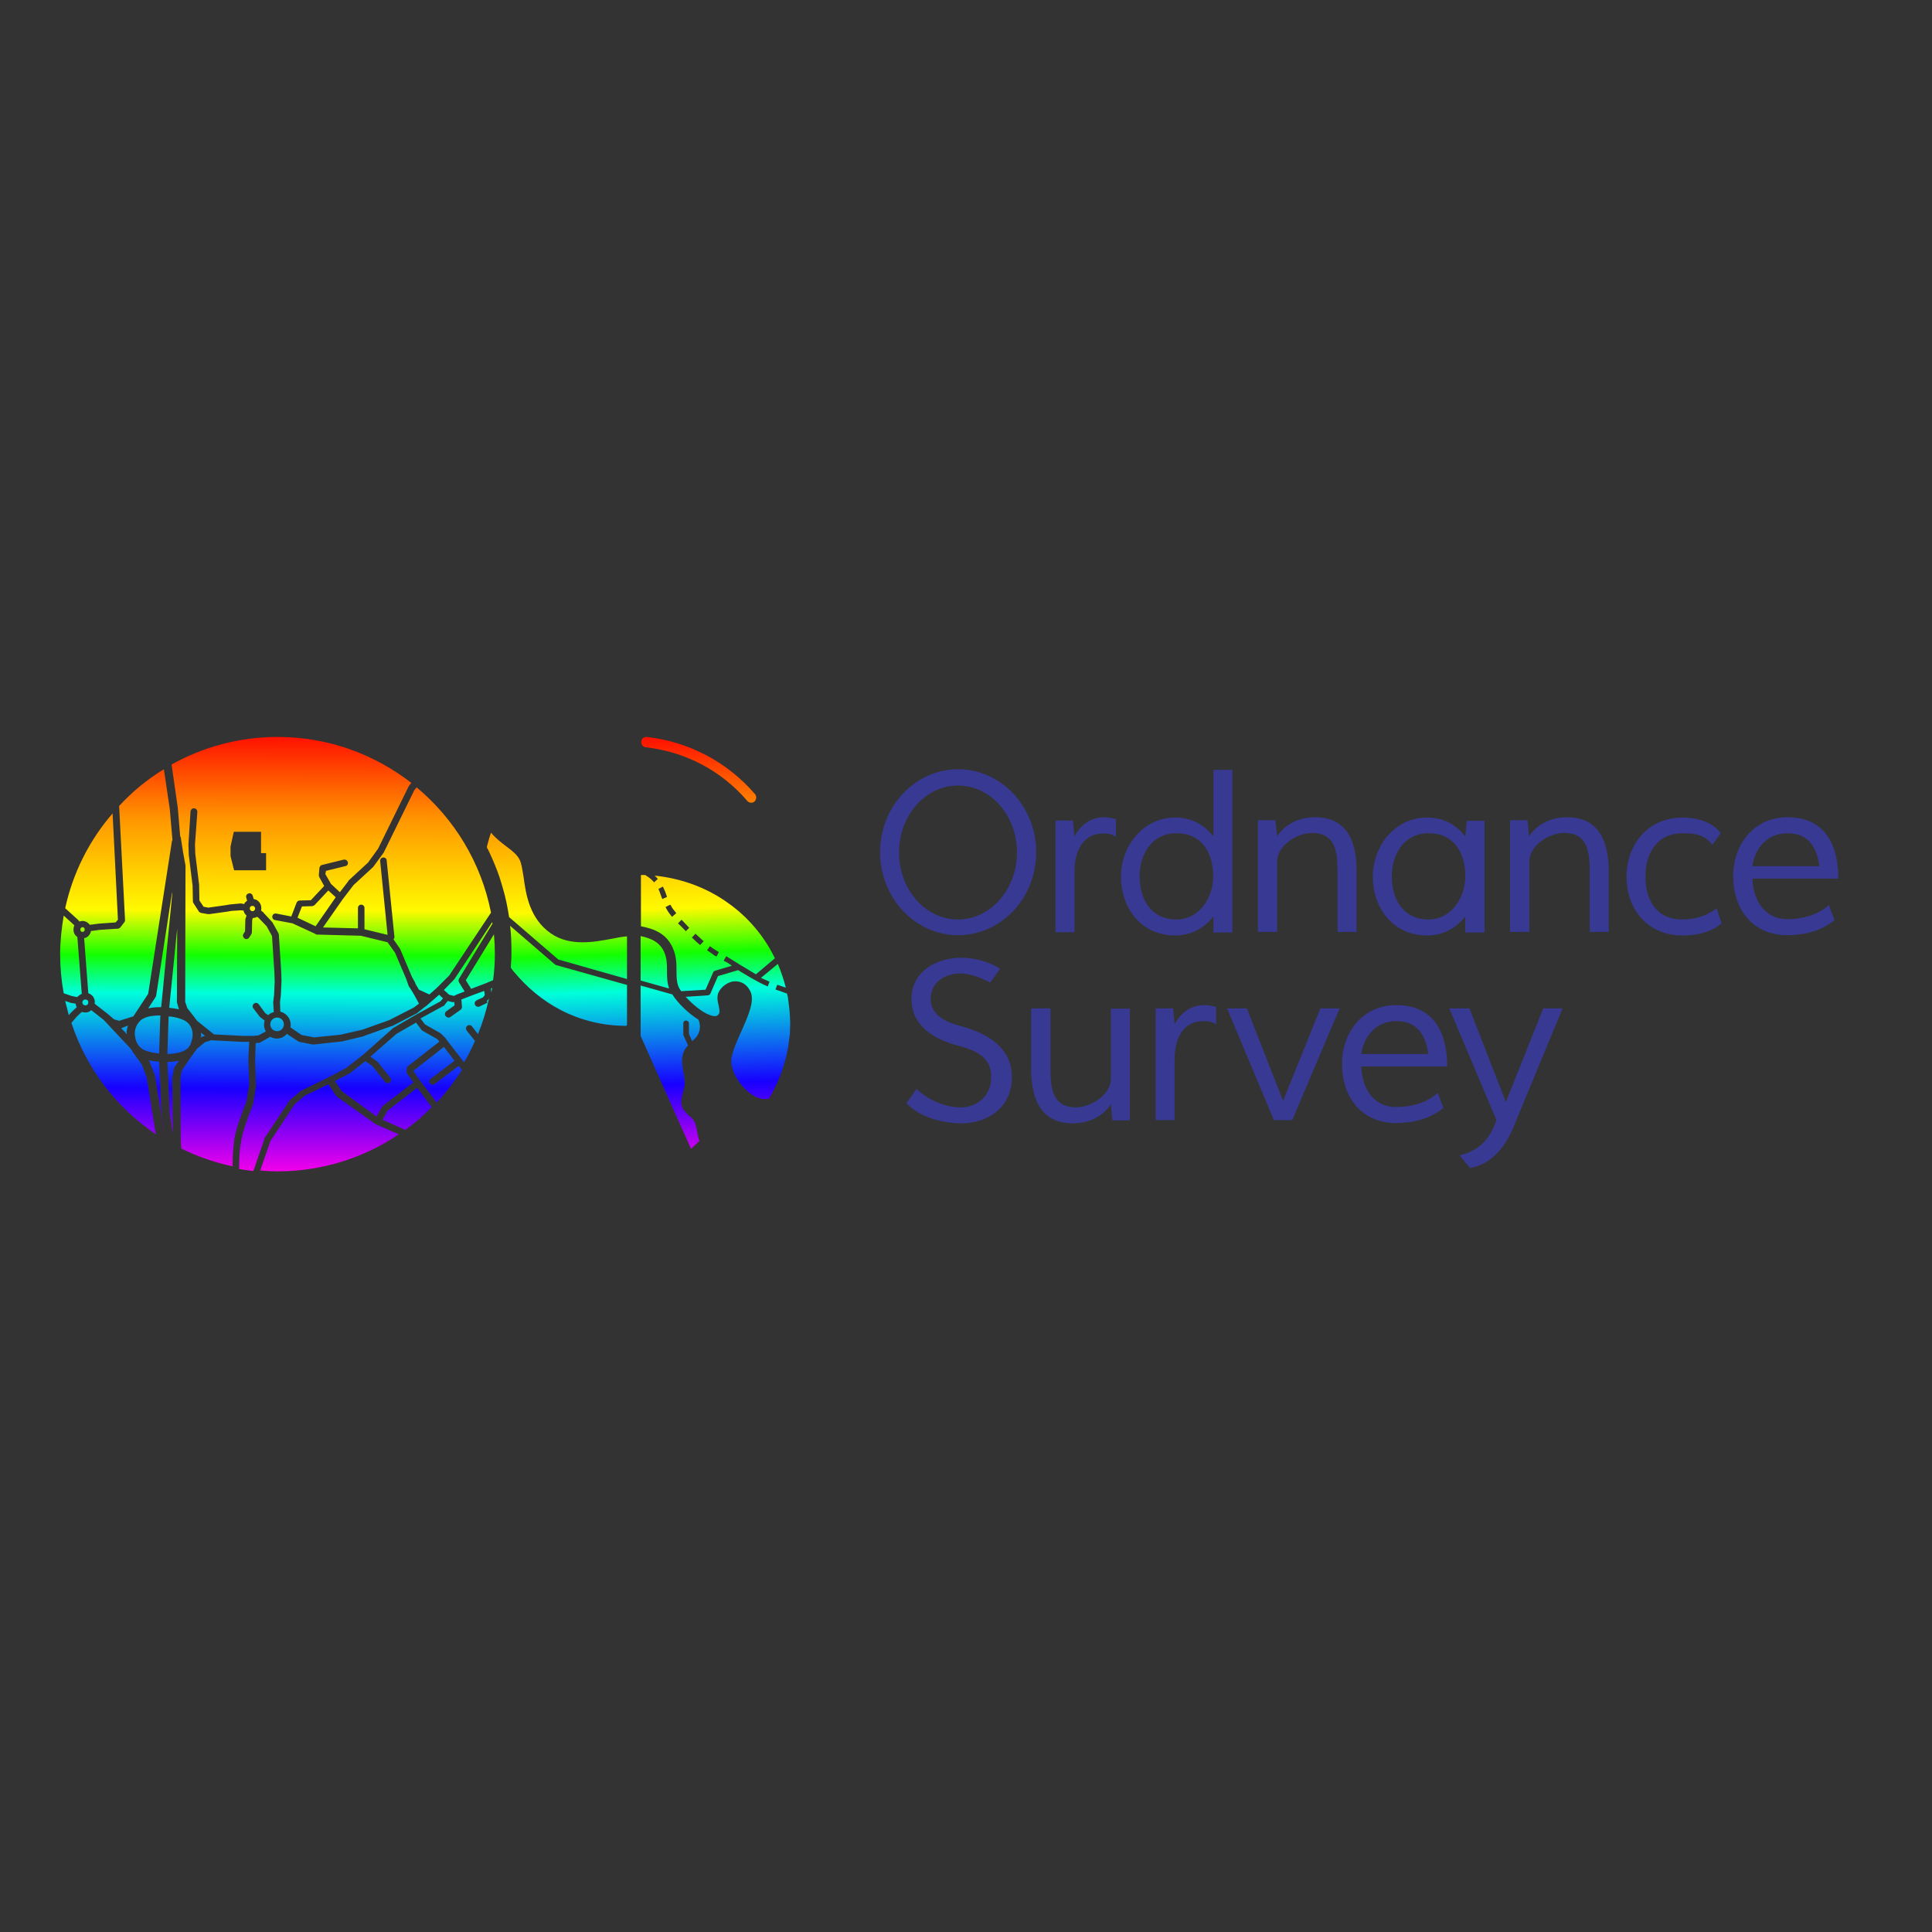 <?xml version="1.0" encoding="UTF-8" standalone="no"?>
<!-- Generator: Adobe Illustrator 19.2.1, SVG Export Plug-In . SVG Version: 6.00 Build 0)  -->

<svg
   version="1.1"
   id="layer"
   x="0px"
   y="0px"
   viewBox="0 0 652 652"
   style="enable-background:new 0 0 652 652;"
   xml:space="preserve"
   sodipodi:docname="os_logo_rainbow.svg"
   inkscape:version="1.1 (c68e22c387, 2021-05-23)"
   xmlns:inkscape="http://www.inkscape.org/namespaces/inkscape"
   xmlns:sodipodi="http://sodipodi.sourceforge.net/DTD/sodipodi-0.dtd"
   xmlns:xlink="http://www.w3.org/1999/xlink"
   xmlns="http://www.w3.org/2000/svg"
   xmlns:svg="http://www.w3.org/2000/svg"><rect x="0" y="0" width="652" height="652" fill="#333333" stroke="none"/><defs
   id="defs952"><linearGradient
     inkscape:collect="always"
     id="linearGradient5250"><stop
       style="stop-color:#ff0e00;stop-opacity:1"
       offset="0"
       id="stop5246" /><stop
       style="stop-color:#ff9500;stop-opacity:1"
       offset="0.19"
       id="stop5992" /><stop
       style="stop-color:#fffa00;stop-opacity:1"
       offset="0.398"
       id="stop6250" /><stop
       style="stop-color:#13ff00;stop-opacity:1"
       offset="0.5"
       id="stop6700" /><stop
       style="stop-color:#00ffdb;stop-opacity:1"
       offset="0.586"
       id="stop6894" /><stop
       style="stop-color:#1700ff;stop-opacity:1"
       offset="0.802"
       id="stop7024" /><stop
       style="stop-color:#ff00e9;stop-opacity:1"
       offset="1"
       id="stop5248" /></linearGradient><linearGradient
     inkscape:collect="always"
     xlink:href="#linearGradient5250"
     id="linearGradient5252"
     x1="93.143"
     y1="248.034"
     x2="92.727"
     y2="396.689"
     gradientUnits="userSpaceOnUse" /><linearGradient
     inkscape:collect="always"
     xlink:href="#linearGradient5250"
     id="linearGradient10050"
     x1="211.6"
     y1="248.7"
     x2="216.2"
     y2="395.2"
     gradientUnits="userSpaceOnUse" /></defs><sodipodi:namedview
   id="namedview950"
   pagecolor="#ffffff"
   bordercolor="#666666"
   borderopacity="1.0"
   inkscape:pageshadow="2"
   inkscape:pageopacity="0.0"
   inkscape:pagecheckerboard="0"
   showgrid="false"
   inkscape:zoom="0.85026337"
   inkscape:cx="412.22521"
   inkscape:cy="531.59999"
   inkscape:window-width="1920"
   inkscape:window-height="992"
   inkscape:window-x="-8"
   inkscape:window-y="-8"
   inkscape:window-maximized="1"
   inkscape:current-layer="layer" />
<style
   type="text/css"
   id="style889">
	.st0{fill:#D6005A;}
	.st1{fill:#373992;}
	.st2{fill-rule:evenodd;clip-rule:evenodd;fill:#373992;}
</style>













<g
   id="g10042"
   style="fill-opacity:1;fill:url(#linearGradient10050)"><path
     class="st0"
     d="M211.6,330.4V316c-1.4,0.1-3.2,0.4-5.1,0.8c-5.9,1.1-14.1,2.7-20.6-1.8c-7.2-5-8.4-13.1-9.2-19  c-0.3-1.7-0.5-3.3-0.9-4.7c-0.6-2.4-2.6-3.9-5.1-5.8c-1.6-1.2-3.4-2.6-5-4.5c-0.5,1.4-0.9,2.9-1.3,4.4c-0.2,0.6,0,0.8,0.3,1.3  c0.3,0.5,0.5,1.1,0.8,1.7c0.6,1.2,1.1,2.5,1.6,3.7c1,2.4,1.8,4.8,2.5,7.3c1,3.3,1.7,6.7,2.2,10.1l16.6,14.3L211.6,330.4z"
     id="path891"
     style="fill-opacity:1.0;fill:url(#linearGradient10050)" /><path
     class="st0"
     d="M182.4,260.4l0.1,0.2c0.5,0.9,1.1,2,1.6,3l0.1,0.2l-1.6,0.8l-0.1-0.2c-0.5-1-1-2-1.5-2.8l-0.1-0.2L182.4,260.4z   M185.4,266.5l0.1,0.2c0.4,1,0.8,2,1.2,3.1l0.1,0.2l-1.6,0.6l-0.1-0.2c-0.4-1.1-0.8-2.1-1.2-3.1l-0.1-0.2L185.4,266.5z M187.8,272.9  c0.3,0.9,0.8,2,1.2,3l0.1,0.2l-1.6,0.7l-0.1-0.2c-0.4-0.9-0.8-1.8-1.2-3.1l-0.1-0.2l1.6-0.6L187.8,272.9z M190.4,278.9  c0.3,0.4,0.5,0.9,0.8,1.3c0.3,0.5,0.6,1,1,1.4l0.1,0.2l-1.4,1l-0.1-0.2c-0.4-0.4-0.7-1-1-1.5c-0.3-0.5-0.6-1-0.9-1.4l-0.1-0.2  l1.5-0.8L190.4,278.9z M194.1,283.7l0.1,0.1c0.8,0.7,1.7,1.3,2.5,1.7l0.2,0.1l-0.8,1.6l-0.2-0.1c-1-0.5-2-1.2-2.9-2l-0.2-0.1  L194.1,283.7z M199.6,286.7l0.2,0.1c1,0.4,2.1,0.8,3.1,1.2l0.2,0.1l-0.6,1.6l-0.2-0.1c-1-0.4-2.1-0.8-3.1-1.2l-0.2-0.1L199.6,286.7z   M205.8,289l0.2,0.1c1,0.4,2,0.8,3,1.3l0.2,0.1l-0.7,1.6l-0.2-0.1l-3-1.2l-0.2-0.1L205.8,289z M168.2,275.3  c-0.4,0.8-0.8,1.6-1.2,2.4c1.7,2.2,3.7,3.8,5.6,5.3c2.7,2.1,5.3,4.1,6.2,7.5c0.1,0.4,0.2,0.8,0.2,1.2l3.2,1.8c1,0.6,1.8,1.1,2.8,1.3  c0.9,0.2,1.7,0.2,2.3-0.3c0.2-0.1,0.3-0.2,0.4-0.3c0.3-0.3,0.8-0.6,1.2-0.8c1.9-0.8,3.8,0.5,4.7,1.1l2.3,1.6  c0.6,0.4,1.3,0.9,1.8,1.7c1,1.7,0.6,3.9-1.1,6c-0.3,0.3-0.6,0.4-1,0.4c-0.3,0-0.6-0.1-0.8-0.3c-0.6-0.4-0.6-1.2-0.2-1.8  c0.7-0.9,1.4-2.2,0.9-3c-0.2-0.3-0.6-0.6-1.1-0.9l-2.3-1.6c-0.7-0.5-1.7-1.1-2.2-0.9c-0.1,0.1-0.3,0.3-0.6,0.5  c-0.2,0.2-0.4,0.3-0.7,0.5c-1.1,0.8-2.7,1-4.3,0.6c-1.3-0.3-2.4-1-3.4-1.6l-1.3-0.8c0,0.2,0.1,0.3,0.1,0.5c0.9,5.9,1.8,12.6,8,16.9  c5.4,3.7,12.5,2.4,18.2,1.3c2.2-0.4,4.1-0.8,5.7-0.8v-64.1c-9.3,0-18.5,2.7-26.3,7.7C178,261.2,172.3,267.7,168.2,275.3"
     id="path893"
     style="fill-opacity:1.0;fill:url(#linearGradient10050)" /><path
     class="st0"
     d="M211.5,346.1c0-0.1,0.1-0.2,0.1-0.3v-13.4l-23.9-6.7c-0.1-0.1-0.3-0.1-0.4-0.2l-15.2-13.1  c0,0.2,0.1,0.3,0.1,0.4c0.3,2.7,0.4,5.4,0.4,8.1c0,1.3,0,2.5-0.1,3.8c-0.1,0.7-0.1,1.2-0.1,1.9c0.3,0.4,0.6,0.9,1,1.3  c4.4,5.3,9.7,9.8,15.9,13c6.8,3.5,14.3,5.3,22,5.3L211.5,346.1z"
     id="path895"
     style="fill-opacity:1.0;fill:url(#linearGradient10050)" /><path
     class="st0"
     d="M209.4,391.4c-15.7,0-30.7-6.9-42.3-19.3c-0.5-0.6-1.1-0.7-1.5-0.7c-0.7,0-1.3,0.4-1.6,1  c-0.3,0.7-0.1,1.5,0.5,2.1c12.2,13.2,28.2,20.5,44.9,20.5c1.2,0,1.8-0.9,1.8-1.8C211.2,392.3,210.6,391.4,209.4,391.4"
     id="path897"
     style="fill-opacity:1.0;fill:url(#linearGradient10050)" /><path
     class="st0"
     d="M218,252.2c13.3,1.5,25.5,7.9,34.2,18.1c0.4,0.4,0.8,0.6,1.3,0.6c0.5,0,1-0.2,1.3-0.6c0.5-0.7,0.6-1.6,0-2.3  c-9.3-10.8-22.3-17.7-36.5-19.3c-1-0.1-1.9,0.7-1.9,1.7C216.4,251.4,217.1,252.1,218,252.2"
     id="path899"
     style="fill-opacity:1.0;fill:url(#linearGradient10050)" /><path
     class="st0"
     d="M237,386.9l-3.2,2.9l-1.4,2.7c2.3-0.8,4.5-1.7,6.7-2.8C238.3,388.9,237.5,387.9,237,386.9"
     id="path901"
     style="fill-opacity:1.0;fill:url(#linearGradient10050)" /><path
     class="st0"
     d="M224.1,321.2c-1.4-3.1-4.1-4.5-7.9-5.3v15l9.6,2.7c-0.7-2.1-0.7-4-0.7-5.9C225.1,325.5,225.1,323.4,224.1,321.2  "
     id="path903"
     style="fill-opacity:1.0;fill:url(#linearGradient10050)" /><path
     class="st0"
     d="M216.2,354.3v40.9c4.6,0,9.1-0.7,13.5-1.9l2.1-4L216.2,354.3z"
     id="path905"
     style="fill-opacity:1.0;fill:url(#linearGradient10050)" /><path
     class="st0"
     d="M239.7,335.4c-0.2,0.3-0.5,0.5-0.8,0.5l-7.5,0.5c2.2,2.4,5.3,5.1,8,6.1c1.5,0.6,2.1,0.4,2.3,0.4  c1.3-0.6,1.3-1.3,0.8-3.7c-0.3-1.1-0.5-2.3-0.3-3.4c0.4-2.1,2.8-4.2,5.2-4.6c2.4-0.3,4.5,0.8,5.7,3.1c1.8,3.2-0.5,8.3-2.9,13.7  c-1.7,3.8-3.5,7.8-3.4,10.3c0.1,3.4,2.6,7.7,6,10.4c2.2,1.8,4.5,2.5,6.4,2.1c0.1,0,0.2,0,0.3,0c0.1-0.2,0.2-0.4,0.3-0.5  c3.4-5.9,5.7-12.5,6.5-19.2c0,0.1-0.1,0.5,0,0c-0.1-0.1,0.2-1.4,0.2-1.6c0.1-0.7,0.1-1.3,0.1-2c0.1-1.4,0.1-2.8,0-4.2  c-0.1-2.2-0.4-4.5-0.7-6.7c-0.2-0.7-0.3-1.3-0.3-1.3l-0.6-0.2c-1.1-0.4-2.1-0.8-3.1-1.1l-0.2-0.1l0.6-1.6l0.2,0.1  c0.9,0.3,1.8,0.6,2.7,0.9c-0.7-2.7-1.6-5.4-2.7-8l-5.7,4.7c0.9,0.4,1.7,0.8,2.7,1.2l0.2,0.1l-0.6,1.6l-0.2-0.1  c-1.1-0.4-4.1-2-4.2-2.1l-1.6-0.9l-3.2-1.9l-0.8-0.5l-6.8,2L239.7,335.4z"
     id="path907"
     style="fill-opacity:1.0;fill:url(#linearGradient10050)" /><path
     class="st0"
     d="M235.9,374.2c-0.1-0.2-0.2-0.3-0.2-0.5l-0.9-15.3l-2-4.2c-0.3,0.4-0.6,0.7-0.8,1.1c-1,1.8-0.6,4-0.2,6.2  c0.3,1.7,0.6,3.4,0.4,5.1c-0.1,0.8-0.3,1.6-0.5,2.3c-0.4,1.6-0.8,3-0.3,4.3c0.4,0.9,1.1,1.5,1.8,2.2c0.6,0.6,1.2,1.1,1.7,1.8  c1,1.3,1.2,2.9,1.5,4.5c0.1,0.8,0.3,1.5,0.5,2.2c0,0.1,0.1,0.2,0.1,0.3l3.6-3.3L235.9,374.2z"
     id="path909"
     style="fill-opacity:1.0;fill:url(#linearGradient10050)" /><path
     class="st0"
     d="M235.8,384.3c-0.2-0.8-0.4-1.6-0.5-2.3c-0.3-1.5-0.5-2.9-1.3-4c-0.4-0.6-1-1.1-1.5-1.5  c-0.8-0.8-1.7-1.6-2.2-2.7c-0.7-1.7-0.3-3.4,0.2-5.1c0.2-0.8,0.4-1.5,0.5-2.2c0.2-1.5-0.1-3.1-0.4-4.8c-0.4-2.4-0.8-4.8,0.3-7.1  c0.3-0.7,0.8-1.2,1.3-1.8l-1.5-3.3c-0.1-0.1-0.1-0.2-0.1-0.4v-3.8c0-0.5,0.4-0.9,0.9-0.9s1,0.4,1,0.9v3.6l1.1,2.5  c0.7-0.7,1.5-1.4,1.9-2.2c0.9-1.5,0.9-3.5,0.2-5.1c-3.4-2.1-6.9-5.5-8.8-8.5l-10.7-3v17l17,38.1l2.9-2.7  C236,385,235.9,384.7,235.8,384.3"
     id="path911"
     style="fill-opacity:1.0;fill:url(#linearGradient10050)" /><path
     class="st0"
     d="M257.4,374c-2.1-0.2-4.4-1.2-6.6-2.9c-4.1-3.3-7-8.5-7.2-12.7c-0.1-3.3,1.8-7.5,3.7-11.7  c1.8-4,4.1-9.1,3.1-10.9c-0.7-1.2-1.5-1.7-2.5-1.5c-1.4,0.2-2.5,1.4-2.7,2.1c-0.1,0.5,0.1,1.3,0.3,2.2c0.5,2,1.2,5.4-2.5,7.2  c-1.3,0.6-2.9,0.5-4.9-0.3c-0.2-0.1-0.4-0.2-0.6-0.3c0.4,1.6,0.1,3.4-0.7,4.8c-0.6,1-1.5,1.8-2.3,2.7c-0.1,0-0.1,0-0.1,0.1l2.3,5  c0.1,0.1,0.1,0.2,0.1,0.3l0.9,15.2l8.7,11.9C250.5,382.2,254.3,378.4,257.4,374"
     id="path913"
     style="fill-opacity:1.0;fill:url(#linearGradient10050)" /><path
     class="st0"
     d="M241.8,322.8l-0.2-0.1c-0.4-0.2-0.8-0.4-1.1-0.7c-0.6-0.4-1.1-0.8-1.7-1.2l-0.2-0.1l1-1.4l0.1,0.1  c0.5,0.4,1.1,0.8,1.6,1.1c0.4,0.2,0.7,0.5,1.1,0.7l0.2,0.1L241.8,322.8z M236.3,318.9l-0.2-0.1c-0.8-0.7-1.6-1.4-2.5-2.3l-0.1-0.1  l1.2-1.3l0.2,0.2c0.9,0.8,1.6,1.5,2.4,2.2l0.2,0.1L236.3,318.9z M231.4,314.3l-0.1-0.2c-0.7-0.7-1.4-1.5-2.2-2.2l-0.3-0.3l1.2-1.2  l0.3,0.3c0.7,0.7,1.4,1.5,2.1,2.2l0.2,0.2L231.4,314.3z M226.8,309.4l-0.1-0.1c-0.8-1-1.4-1.8-1.9-2.8l-0.2-0.4l1.6-0.8l0.2,0.3  c0.4,0.8,1,1.6,1.7,2.4l0.1,0.2L226.8,309.4z M223.5,303.4l-0.1-0.3c-0.4-0.9-0.7-2-1.1-2.9l-0.1-0.2l1.5-0.8l0.1,0.2  c0.5,1,0.9,2,1.2,3l0.1,0.3L223.5,303.4z M245.8,304.8c-7.3-5.3-16-8.4-24.9-9.3c0.4,0.3,0.7,0.7,1,1l0.1,0.1l-1.3,1.2l-0.1-0.2  c-0.6-0.7-1.4-1.4-2.4-2l-0.4-0.3h-1.5v17.3c4.2,0.8,8.5,2.3,10.7,7.2c1.3,2.8,1.3,5.5,1.3,7.8c0,1.8,0,3.5,0.6,5.2  c0.2,0.5,0.5,1.1,1,1.7l8.2-0.5l2.6-5.9c0.1-0.3,0.3-0.4,0.6-0.5l5.7-1.7c-0.6-0.4-1-0.7-1.5-1c-0.4-0.2-0.7-0.4-1.1-0.6l-0.2-0.1  l0.9-1.5l0.2,0.1c0.4,0.3,0.8,0.5,1.1,0.7c0.5,0.3,3.2,2,3.2,2l5.5,3.3l6.4-5.4c-0.1-0.2-0.2-0.4-0.3-0.6  C257.7,315.7,252.3,309.4,245.8,304.8"
     id="path915"
     style="fill-opacity:1.0;fill:url(#linearGradient10050)" /><path
     class="st0"
     d="M241.9,382.5l-4,3.6c0.6,1.1,1.4,2.1,2.3,3c1.6-0.8,3-1.7,4.5-2.8L241.9,382.5z"
     id="path917"
     style="fill-opacity:1.0;fill:url(#linearGradient10050)" /></g>
<path
   class="st1"
   d="M397,310.3c-8.4,0-12.4-6.6-12.4-14.6c0-7.5,4.2-14.5,12.4-14.5c8.6,0,12.4,6.6,12.4,14.5  C409.5,302.9,404.7,310.3,397,310.3 M409.5,282.3c-3.2-4.1-7.5-6.4-12.9-6.4c-10.8,0-18.3,9.6-18.3,19.9c0,10.9,7,19.9,18.3,19.9  c5.3,0,9.6-2.3,12.9-6.4v5.4h6.4v-54.9h-6.4V282.3z"
   id="path919" />
<path
   class="st1"
   d="M443.8,275.8c-5.2,0-9.9,2.1-12.8,6.4l-0.6-5.4h-5.9v37.7h6.5v-23.7c0-5.5,6.8-9.7,11.8-9.7  c8.7,0,8.6,7.9,8.6,14.5v18.9h6.4v-20.4C457.9,285.1,455.3,275.8,443.8,275.8"
   id="path921" />
<path
   class="st1"
   d="M520.8,340.3l-12.6,31.6l-12.3-31.6h-6.8L505,378c-2.1,6.2-5.5,10.2-12.4,11.9l3.5,4.3  c7-1.2,11.7-6.9,14.4-13.2l16.8-40.6v-0.1H520.8z"
   id="path923" />
<path
   class="st1"
   d="M323.3,310.3c-11,0-19.9-10.1-19.9-22.6c0-12.5,8.9-22.6,19.9-22.6c11,0,19.9,10.1,19.9,22.6  C343.2,300.1,334.3,310.3,323.3,310.3 M323.3,259.6c-14.5,0-26.3,12.6-26.3,28c0,15.4,11.8,28,26.3,28c14.6,0,26.4-12.5,26.4-28  C349.7,272.2,337.9,259.6,323.3,259.6"
   id="path925" />
<path
   class="st1"
   d="M374.9,364c0,5.5-6.8,9.7-11.8,9.7c-8.7,0-8.6-7.9-8.6-14.5v-18.9H348v20.5c0,9,2.6,18.3,14,18.3  c5.3,0,9.9-2.1,12.9-6.4l0.5,5.4h5.9v-37.7h-6.4V364z"
   id="path927" />
<polygon
   class="st1"
   points="433,371.5 420.8,340.3 414.1,340.3 429.9,378 436.1,378 452.1,340.3 445.6,340.3 "
   id="polygon929" />
<path
   class="st1"
   d="M459.4,355.7c0.9-6.3,5.3-11.1,11.8-11.1c7.1,0,9.9,4.7,10.8,11.1H459.4z M471.2,339.2  c-11.2,0-18.3,9-18.3,19.9c0,11.1,6.5,19.9,18.3,19.9c5.6,0,11.5-1.4,15.9-5.1l-1.9-5.1c-3.6,3.4-9.1,4.8-14,4.8  c-7.4,0-11.5-5.9-11.8-13.7h29C488.4,348.5,483.9,339.2,471.2,339.2"
   id="path931" />
<path
   class="st1"
   d="M376.6,276.4c-1.3-0.3-2.5-0.6-4-0.6c-4.5,0-8,2.6-10,6.5l-0.5-5.4h-5.9v37.7h6.4v-20.4  c0-6.1,2.3-12.9,9.7-12.9c2,0,2.6,0.1,4.3,1.1V276.4z"
   id="path933" />
<path
   class="st1"
   d="M591.4,292.3c0.9-6.4,5.3-11.1,11.8-11.1c7.1,0,9.9,4.7,10.8,11.1H591.4z M603.2,275.8  c-11.2,0-18.3,9-18.3,19.9c0,11.1,6.5,19.9,18.3,19.9c5.6,0,11.5-1.4,15.9-5.1l-1.9-5.1c-3.6,3.4-9.1,4.8-14,4.8  c-7.4,0-11.5-6-11.8-13.7h29C620.4,285.1,615.9,275.8,603.2,275.8"
   id="path935" />
<path
   class="st1"
   d="M324.3,346.3c-4.5-1.2-10.3-3.5-10.2-9.2c0-5.9,5.1-8.6,10.2-8.6c3.3,0.1,7,1.6,9.9,3.1l3.3-4.7  c-3.8-2.4-8.7-3.7-13.2-3.7c-8.4,0.1-16.7,4.6-16.7,14c0,8.8,7.3,13.4,15.1,15.5c5.9,1.6,11.9,3.6,11.8,10.8  c0,6.2-4.6,10.2-10.2,10.2c-5.6,0-10.9-2.5-15-6.2l-3.4,4.8c4.5,4.8,12,6.7,18.4,6.8c9.4,0,17.2-5.6,17.2-15.6  C341.5,353.4,333.1,348.7,324.3,346.3"
   id="path937" />
<path
   class="st1"
   d="M396.4,345.7l-0.5-5.4h-5.9V378h6.4v-20.5c0-6.1,2.3-12.9,9.7-12.9c2,0,2.6,0.1,4.3,1.1v-5.9  c-1.3-0.3-2.5-0.6-4-0.6C401.9,339.2,398.4,341.8,396.4,345.7"
   id="path939" />
<path
   class="st1"
   d="M567.7,310.3c-8.5,0-12.4-6.3-12.4-14.6c0-7.9,4.1-14.5,12.4-14.5c4.2,0,7.4,0.4,10.2,3.9l2.8-3.9  c-2.9-4-8.3-5.3-12.9-5.3c-11.6,0-18.9,9.1-18.9,19.9c0,11.4,7.4,19.9,18.9,19.9c4.7,0,9.5-1,13.2-4.1l-1.7-5.1  C575.9,309.2,571.8,310.3,567.7,310.3"
   id="path941" />
<path
   class="st1"
   d="M482.1,310.3c-8.4,0-12.4-6.6-12.4-14.6c0-7.5,4.2-14.5,12.4-14.5c8.6,0,12.4,6.6,12.4,14.5  C494.5,302.9,489.8,310.3,482.1,310.3 M494.5,282.3c-3.1-4.1-7.5-6.4-12.9-6.4c-10.9,0-18.3,9.6-18.3,19.9c0,10.9,7,19.9,18.3,19.9  c5.3,0,9.6-2.3,12.9-6.4v5.4h6.5v-37.7H495L494.5,282.3z"
   id="path943" />
<path
   class="st1"
   d="M528.9,275.8c-5.3,0-9.9,2.1-12.9,6.4l-0.5-5.4h-5.9v37.7h6.5v-23.7c0-5.5,6.7-9.7,11.8-9.7  c8.7,0,8.6,7.9,8.6,14.5v18.9h6.4v-20.4C542.9,285.1,540.3,275.8,528.9,275.8"
   id="path945" />
<path
   class="st2"
   d="M84.3,306.6c0,0.5,0.4,0.9,0.9,0.9c0.5,0,0.9-0.4,0.9-0.9c0-0.5-0.4-0.9-0.9-0.9  C84.6,305.7,84.3,306.1,84.3,306.6 M60,272.6L60,272.6L60,272.6l0.8,9.6c0.1,0.1,0.2,0.3,0.2,0.4l0.8,5.1l0.8,4.4c0,0.1,0,0.1,0,0.2  l-0.1,45.8l0.7,2.1l2.5,3.2c0.1,0.1,0.1,0.1,0.1,0.2c0.3,0.3,0.5,0.6,0.7,0.9l5.6,4.5l0.3,0.1l9.7,0.5l3.4,0l1.8-0.2l2.4-1.3  c-0.4-0.7-0.6-1.5-0.6-2.3c0-0.5,0.1-1,0.2-1.4l-1.2-0.9c-0.1-0.1-0.1-0.1-0.1-0.1c-0.1,0-0.1-0.1-0.2-0.1l-2.3-3  c-0.4-0.5-0.3-1.2,0.2-1.6c0.5-0.4,1.2-0.3,1.6,0.2l2.2,3l1,0.7c0.5-0.5,1.2-0.9,1.9-1l-0.2-3.2c0,0,0-0.1,0-0.1c0,0,0-0.1,0-0.1  l0.3-2.5l0.1-2.4h0c0,0,0,0,0-0.1l0.1-1.9l-0.1-3.2l-0.8-12.2l-1.8-3.3l-2.6-2.7l-0.6-0.5c-0.4,0.2-0.9,0.4-1.5,0.4l-0.2,0.7  l-0.1,4.2c0,0.2-0.1,0.4-0.2,0.6l-0.7,1.1c-0.3,0.5-1.1,0.7-1.6,0.3c-0.5-0.4-0.7-1-0.3-1.6l0.5-0.8l0.1-4.1c0-0.1,0-0.1,0.1-0.2  v-0.1l0.3-0.9c-0.5-0.5-0.9-1-1-1.7l-0.9-0.1l-3.1,0.2l-1.8,0.3l-5.8,0.8h-0.4l-2.3-0.4c-0.3-0.1-0.6-0.2-0.8-0.5l-1.8-2.8  c-0.1-0.2-0.2-0.4-0.2-0.6l-0.1-5.3l-1.3-10.5v-0.1l0-0.1l-0.1-3.2V285v-0.1l0.7-11.1c0.1-0.6,0.6-1.1,1.2-1c0.7,0,1.1,0.6,1.1,1.2  L65.8,285l0.1,3.1l1.3,10.5v0.1c0,0.1,0,0.1,0,0.1l0.1,5.1l1.4,2.1l1.6,0.3l5.7-0.8l1.8-0.3h0h0.1l3.2-0.3c0,0,0.1,0,0.1,0  c0.1,0,0.1,0,0.2,0l1,0.2c0.2-0.5,0.5-0.8,1-1.1l-0.3-1.1c-0.2-0.6,0.2-1.2,0.8-1.4c0.6-0.2,1.2,0.2,1.4,0.8l0.3,1.1  c1.5,0.2,2.6,1.5,2.6,3.1c0,0.3-0.1,0.6-0.1,0.8l0.8,0.6c0,0,0,0.1,0,0.1c0,0,0.1,0,0.1,0.1l2.7,2.9c0.1,0.1,0.1,0.2,0.2,0.2l2,3.6  c0.1,0.2,0.1,0.3,0.2,0.5l0.8,12.5v0l0.1,3.2c0,0,0,0,0,0.1c0,0,0,0,0,0.1l-0.1,2l-0.1,2.4c0,0,0,0,0,0.1l0,0l-0.3,2.5l0.1,3.2  c2,0.5,3.5,2.3,3.5,4.4c0,0.3,0,0.6-0.1,0.9l3.8,2.6l4.2,0.8l8.9-0.9l7.4-1.7l9-3.2l8.4-4.3l1.7-1.3l-1.7-3.1l-1.4-2.3  c0,0-0.1-0.1-0.1-0.1c0,0-0.1-0.1-0.1-0.1l-0.2-0.4l-0.6-1.7v0l-0.2-0.6l-3.8-8.9l-2.5-3.5l-9-2.2l-14.9-0.4h-0.1  c-0.1,0-0.1-0.1-0.2-0.1c-0.1,0-0.1,0-0.1-0.1l-7.8-3.6l-5.9-1.1c-0.6-0.1-1-0.7-0.9-1.3c0.1-0.6,0.7-1,1.3-0.9l5.1,1l1.8-4.7  c0.2-0.4,0.6-0.7,1-0.7l3.8-0.1l4.5-4.8l-1.7-3.1c-0.1-0.2-0.1-0.4-0.1-0.7l0.2-2.3c0.1-0.5,0.4-0.9,0.9-1l7.3-1.8  c0.6-0.1,1.2,0.2,1.4,0.9c0.1,0.6-0.2,1.2-0.9,1.3l-6.5,1.6l-0.2,1.1l1.9,3.3l3,2.8l2.9-3.8l0.1-0.2l6.5-6l3.4-4.7l10.2-20.8  l0.1-0.2l0.9-1.2c-12.5-9.7-28.1-15.5-45.1-15.5c-13,0-25.2,3.4-35.8,9.3L60,272.6z M165.8,335c0.1-0.5,0.2-1.1,0.3-1.6l-0.4,0.2  L165.8,335z M42.2,310.5c0,0.3-0.1,0.6-0.3,0.8l-1.3,1.7c-0.2,0.2-0.5,0.4-0.8,0.4l-6.1,0.4l-3,0.4c-0.2,1.2-1.1,2.2-2.3,2.4  l1.4,18.6c1.3,0.4,2.2,1.6,2.2,3c0,0.2,0,0.3-0.1,0.5l4.5,3.5c0,0,0,0,0,0l0,0l2.1,1.8l1.7,0.5L45,343l0,0l5-7.6l8-51.4  c0-0.2,0.1-0.4,0.2-0.5L57.3,273l-2-13.4c-5.6,3.4-10.7,7.6-15.1,12.4L42.2,310.5z M153.3,330.5  C153.2,330.6,153.2,330.6,153.3,330.5l-3.5,3.6l1.8,1.6l1.6,0.4l1-0.5h0c0,0,0,0,0,0l2.6-1l-1.9-3.1c-0.2-0.4-0.2-0.8,0-1.2  l11.3-18.6c0-0.2-0.1-0.3-0.1-0.5L153.3,330.5L153.3,330.5z M154.8,359.7l-8.1,6.1c-0.5,0.4-1.2,0.3-1.6-0.2  c-0.4-0.5-0.3-1.2,0.3-1.6l8-6l-3.6-4.7l-10.3,8.1l0,0.1l2.5,3.5l5.4,7.1c3.1-3.4,6-7.1,8.5-11L154.8,359.7z M127.1,376.8l1.8-3.3  c0.1-0.1,0.2-0.2,0.3-0.3l10.3-7.9l-2.1-3c-0.2-0.3-0.3-0.5-0.2-0.8l0.1-1c0-0.3,0.2-0.6,0.4-0.7l10.6-8.3l-0.7-0.8l-5.1-2.9  c-0.1-0.1-0.3-0.2-0.3-0.3l-1.8-2.4l-6.6,3.8l-8.8,7.7l2.1,1.5c0.1,0.1,0.2,0.1,0.3,0.2l4.3,5.4c0.4,0.5,0.3,1.2-0.2,1.6  c-0.5,0.4-1.2,0.3-1.6-0.2l-4.2-5.3l-2.4-1.7l-5.2,4.1l-0.2,0.1l-4.9,2.5l2.3,3.4L127.1,376.8z M28.8,339.3c0.6,0,1-0.4,1-1  c0-0.6-0.4-1-1-1c-0.5,0-1,0.4-1,1C27.8,338.9,28.3,339.3,28.8,339.3 M49.5,363.6l-1.6-4.3l-3.2-4.4c0-0.1-0.1-0.2-0.1-0.3  c-0.2-0.3-0.4-0.5-0.6-0.8l-9-9.6l-4.2-3.3c-0.5,0.5-1.2,0.8-2,0.8c-0.4,0-0.8-0.1-1.2-0.2l-1.8,1.7l-1.7,2  c5.1,15.5,15.2,28.6,28.5,37.6L49.5,363.6z M42.7,348.4c0.1-0.8,0.2-1.5,0.5-2.3l-2.3,0.9l1.9,2v-0.2V348.4z M127,379.5  C127,379.5,127,379.5,127,379.5L127,379.5c-0.1-0.1-0.1-0.1-0.1-0.1c0,0-0.1,0-0.1,0l-13.1-9.3c-0.1-0.1-0.2-0.2-0.3-0.3l-2.6-3.9  l-8,3.9l-3.4,2.9L91.3,385l-3.5,10c1.9,0.2,3.9,0.3,5.9,0.3c15.1,0,29.2-4.6,40.9-12.5L127,379.5z M24.2,341.5l1.7-1.6  c-0.2-0.3-0.3-0.8-0.4-1.2l-1.8-0.3c0,0-0.1-0.1-0.1-0.1h-0.1l-1.5-0.5c0.4,1.6,0.8,3.2,1.2,4.8l0.8-0.9  C24.1,341.6,24.2,341.6,24.2,341.5C24.2,341.5,24.2,341.5,24.2,341.5 M28.6,313.7c0-0.4-0.3-0.8-0.7-0.8c-0.4,0-0.8,0.3-0.8,0.8  s0.3,0.8,0.8,0.8C28.2,314.5,28.6,314.2,28.6,313.7 M27.6,335.4l-1.5-19.2c-0.8-0.5-1.3-1.4-1.3-2.5c0-0.5,0.1-1,0.3-1.4l-0.4-0.4  l-3.2-2.9c-0.7,4.2-1.2,8.6-1.2,13c0,4.5,0.4,8.9,1.2,13.2l2.6,0.9l1.9,0.4C26.6,336,27.1,335.6,27.6,335.4 M26.3,310.4  C26.4,310.4,26.4,310.4,26.3,310.4c0.1,0.1,0.1,0.1,0.1,0.1l0.4,0.5c0.3-0.1,0.6-0.2,1-0.2c1,0,1.9,0.5,2.5,1.3l3.1-0.4h0  c0,0,0,0,0,0l5.6-0.4l0.8-0.9l-1.8-35.9c-7.8,9-13.4,20-16,32L26.3,310.4z M45.5,348.8c0,0.8,0.2,1.8,0.5,2.7  c0.3,0.8,0.9,1.6,1.5,2.1c0.8,0.7,1.8,1.1,3.1,1.4c0.9,0.3,2,0.4,3.1,0.5v-0.2l0.4-12.4c0-0.1,0.1-0.1,0.1-0.2H54  c-1.3,0-2.5,0.1-3.5,0.3c-1.1,0.2-1.9,0.6-2.6,1c-1.5,1.1-2.3,2.8-2.4,4.4C45.5,348.6,45.5,348.7,45.5,348.8 M54.5,376l-0.8-17.7  c-1.2-0.1-2.3-0.2-3.5-0.5l0,0c0.1,0.1,0.1,0.2,0.2,0.3l1.8,4.6c0.1,0.1,0.1,0.2,0.1,0.3l3.5,21.7v0l-1.3-8.6V376z M167,322  c0-2.3-0.1-4.5-0.3-6.7l-9.5,15.5l1.8,2.9l5-1.9l2.4-1C166.8,327.9,167,325,167,322 M58.7,360.6c0-0.2,0.1-0.4,0.2-0.5l1.5-2.1  c-1.2,0.2-2.6,0.4-3.9,0.4l0.8,17.3l1,6.9L58.1,364v-0.2L58.7,360.6z M78.5,392.9c0-2.8,0.2-5.5,0.5-7.6c0-0.1,0-0.1,0-0.1  c0.2-2.2,1.1-5.8,4.1-13.3l1-6l-0.3-8.3l0,0c0,0,0-0.1,0-0.1l0.3-5.9h-2.2h0h-0.1l-9.8-0.5c-0.1,0-0.1,0-0.1,0h-0.1l-0.3-0.1  l-2.3,0.7l-2.8,2.3c-0.2,0.4-0.5,0.8-0.8,1.1l-4.3,6.2l-0.4,2.7l0.1,21.2l0.2,2.4c5.4,2.7,11.2,4.7,17.3,6V392.9z M130.8,374.8  l-1.7,3.1l7.7,3.4c3.2-2.3,6.2-4.9,8.9-7.7l-4.9-6.5L130.8,374.8z M89.4,383.9l8.3-12.5c0.1-0.1,0.1-0.2,0.2-0.2l3.7-3.1  c0.1-0.1,0.2-0.1,0.2-0.1l9-4.4l5.9-3.1l5.8-4.5l9.9-8.8l0.2-0.2l7.5-4.4c0,0,0,0,0,0l8.6-4.7l0.8-1l-1.3-1.2l-2.3,2l-2.3,2h0  l-0.1,0l-2.5,2c0,0-0.1,0-0.1,0.1c0,0-0.1,0.1-0.1,0.1l-8.5,4.4l-0.2,0l-9.2,3.3l-0.1,0.1l-7.5,1.8l-0.2,0l-9.2,1h-0.2h-0.2  l-4.5-0.9c-0.1,0-0.3-0.1-0.4-0.2l-3.8-2.5c-0.8,1-2,1.6-3.4,1.6c-0.8,0-1.6-0.3-2.2-0.6l-3.2,1.8c-0.1,0.1-0.3,0.1-0.4,0.2  l-1.3,0.1l-0.2,6l0.3,8.4c0,0,0,0.1,0,0.1c0,0.1,0,0.1,0,0.1l-1,6.2c0,0-0.1,0.1-0.1,0.1c0,0,0,0.1,0,0.1c-3.1,7.6-3.9,11.3-4,12.9  c0,0.1,0,0.1-0.1,0.2c-0.3,1.9-0.5,4.5-0.5,7.2c0,0.4,0,0.8,0,1.2c1.6,0.3,3.2,0.5,4.8,0.7l3.7-10.7C89.3,384,89.3,383.9,89.4,383.9   M57.1,340.1c1.1,0.1,2.2,0.3,3.3,0.5l-0.6-2c-0.1-0.1-0.1-0.3-0.1-0.4l0.1-24.8L57.1,340.1z M106.2,305.4c-0.2,0.2-0.5,0.3-0.8,0.4  l-3.5,0.1l-1.5,3.8l6.1,2.9l6.8-9.8l-2.5-2.3L106.2,305.4z M164.3,338.5l-2.5,1.2c-0.5,0.2-1.2,0-1.5-0.6c-0.3-0.6,0-1.2,0.5-1.5  l2.2-1l0.6-0.8l-0.2-1.4l-4.6,1.7l-3.1,1.2l0.2,2.5c0,0.4-0.2,0.8-0.5,1l-3.4,2.4c-0.5,0.4-1.2,0.2-1.6-0.3  c-0.4-0.5-0.3-1.2,0.2-1.6l2.8-2l-0.1-1.2c-0.2,0.1-0.4,0.1-0.6,0.1l-1.6-0.4l-1.1,1.4c-0.1,0.2-0.2,0.3-0.4,0.3l-7.7,4.2l1.5,2  l5.1,2.9c0.1,0.1,0.2,0.2,0.3,0.2l1.7,1.7c0,0,0,0,0,0.1c0,0,0,0,0,0l5,6.5l1.1,1.4c1.4-2.3,2.6-4.7,3.7-7.2l-2.8-3.5  c-0.4-0.5-0.3-1.2,0.2-1.6c0.5-0.4,1.2-0.3,1.6,0.2l2,2.6c1.6-3.9,2.8-7.9,3.7-12l-0.7,0.9C164.6,338.3,164.4,338.5,164.3,338.5   M64.4,352.1c0.3-0.8,0.5-1.6,0.6-2.5v-0.4c0-0.8-0.1-1.5-0.4-2.2c-0.3-0.7-0.7-1.3-1.2-1.8c-0.7-0.7-1.8-1.2-3.2-1.6  c-1-0.3-2.1-0.5-3.3-0.6c0,0.1,0,0.1,0,0.1l-0.4,12.4v0.2c1.2,0,2.5-0.2,3.6-0.4c1.2-0.3,2.2-0.7,3-1.3  C63.7,353.5,64.2,352.8,64.4,352.1 M140.1,331.6l0.1,0.4l1.2,2l3.5,1.6l2.5-2.2l4.2-4.2l14.1-21.2c-3.3-16.9-12.4-31.7-25.1-42.3  l-0.8,1l-10.2,20.8l-0.1,0.2l-3.5,4.8l-0.2,0.2l-6.5,6l-3.6,4.7l-6.7,9.6l11.8,0.3v-6.9c0-0.6,0.5-1.1,1.1-1.1  c0.6,0,1.1,0.5,1.1,1.1v7.2l7.8,1.9l-2.5-24.9c-0.1-0.6,0.4-1.2,1-1.2c0.6-0.1,1.2,0.4,1.2,1l2.6,25.7c0.1,0.3-0.1,0.6-0.3,0.9  l2.2,3.2l0.1,0.2l3.8,9v0l0.3,0.6L140.1,331.6z M52.5,336.5l-2.5,3.8c1.3-0.3,2.7-0.4,4.1-0.4h0.3l3.7-38v-0.9L52.7,336  C52.6,336.2,52.6,336.4,52.5,336.5 M93.5,348c1.3,0,2.3-1,2.3-2.3c0-1.3-1-2.3-2.3-2.3c-1.2,0-2.3,1-2.3,2.3  C91.2,347,92.3,348,93.5,348 M67.7,350.1L68,350c0.1-0.1,0.3-0.2,0.4-0.2l0.8-0.2l-1.4-1.1c0,0.3,0.1,0.5,0.1,0.8c0,0.2,0,0.4,0,0.5  C67.7,349.9,67.7,350,67.7,350.1 M89.8,287.9h-1.7v-7.2h-9.2l-1.1,5v3.2l1.2,4.8l10.8,0V287.9z"
   id="path947"
   style="fill-opacity:1;fill:url(#linearGradient5252)" />
</svg>
